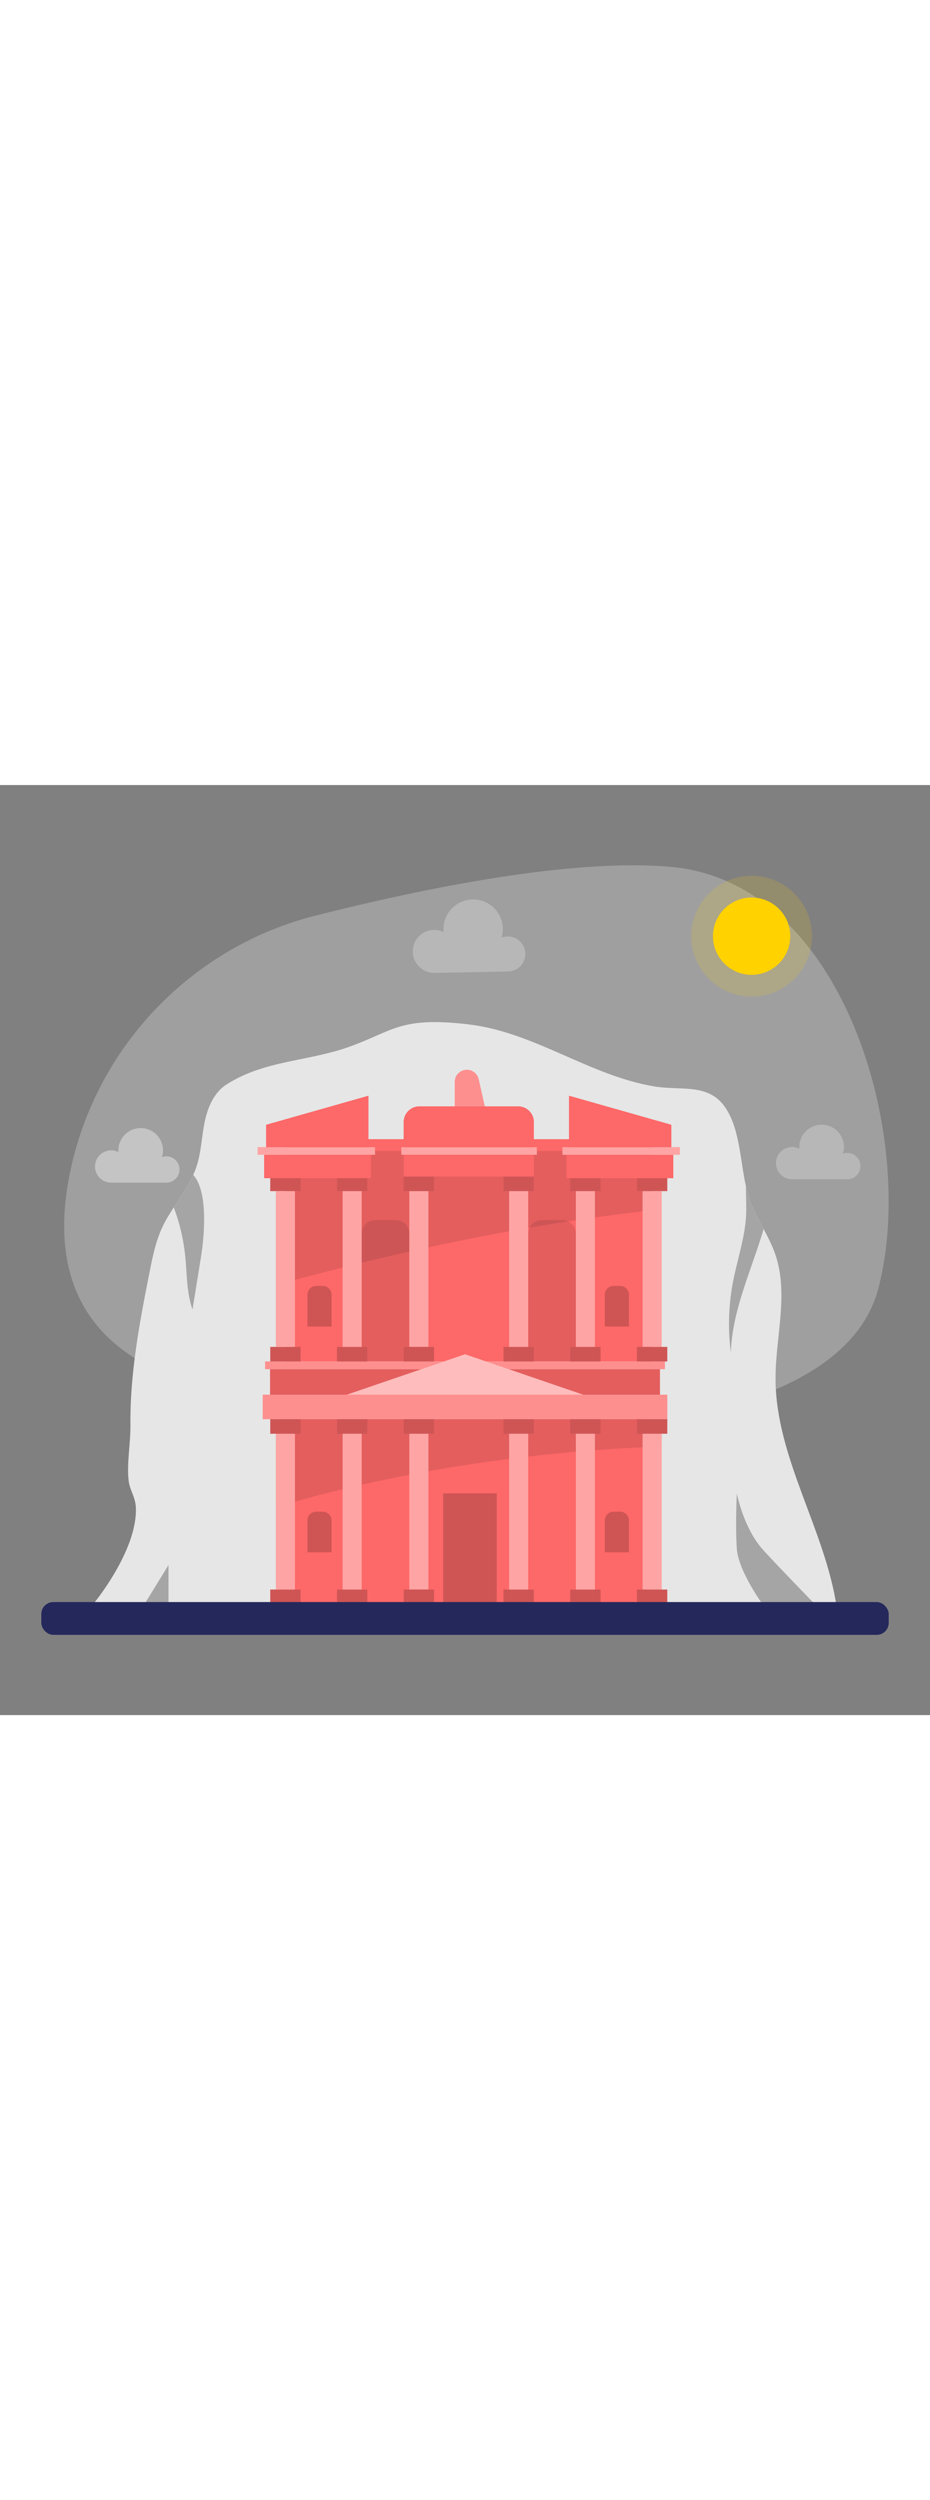 <svg id="_0382_petra" xmlns="http://www.w3.org/2000/svg" viewBox="0 0 500 500" data-imageid="petra-12" imageName="Petra" class="illustrations_image" style="width: 186px;"><rect x="0" y="0" width="500" height="500" fill="#808080" stroke="none"/><defs><style>.cls-1_petra-12{opacity:.18;}.cls-1_petra-12,.cls-2_petra-12,.cls-3_petra-12{fill:#000001;}.cls-4_petra-12{fill:#a5a5a5;}.cls-5_petra-12{opacity:.15;}.cls-5_petra-12,.cls-6_petra-12{fill:#ffd200;}.cls-7_petra-12{opacity:.4;}.cls-7_petra-12,.cls-8_petra-12{fill:#fff;}.cls-8_petra-12{opacity:.26;}.cls-9_petra-12,.cls-10_petra-12,.cls-11_petra-12,.cls-12_petra-12{fill:#e6e6e6;}.cls-10_petra-12{opacity:.33;}.cls-11_petra-12{opacity:.3;}.cls-12_petra-12{opacity:.52;}.cls-13_petra-12{fill:#24285b;}.cls-3_petra-12{opacity:.1;}.cls-14_petra-12{fill:#68e1fd;}</style></defs><g id="bg_petra-12"><path class="cls-11_petra-12" d="m169.67,70.17c-64.94,16.4-116.26,68.19-131.31,134.8-11.2,49.57-1.37,100.67,73.96,119.25,162.88,40.18,338.8,26.93,359.88-53.44,21.08-80.36-18.03-218.23-111.17-226.76-53.03-4.86-132.63,11.32-191.36,26.15Z"/><circle class="cls-6_petra-12" cx="404.09" cy="81.25" r="20.78"/><circle class="cls-5_petra-12" cx="404.09" cy="81.25" r="32.49"/><path class="cls-10_petra-12" d="m455.54,197.77c-.83,0-1.63.15-2.37.42.36-1.14.56-2.36.56-3.62,0-6.62-5.37-11.99-11.99-11.99s-11.99,5.37-11.99,11.99c0,.32.02.63.05.95-1.18-.6-2.51-.95-3.93-.95-4.8,0-8.68,3.89-8.68,8.68s3.89,8.68,8.68,8.68h29.67c3.91,0,7.08-3.17,7.08-7.08s-3.17-7.08-7.08-7.08Z"/><path class="cls-12_petra-12" d="m89.43,199.59c-.83,0-1.63.15-2.37.42.36-1.14.56-2.36.56-3.62,0-6.62-5.37-11.99-11.99-11.99s-11.99,5.37-11.99,11.99c0,.32.02.63.05.95-1.18-.6-2.51-.95-3.93-.95-4.8,0-8.68,3.89-8.68,8.68s3.89,8.68,8.68,8.68h29.67c3.91,0,7.08-3.17,7.08-7.08s-3.17-7.08-7.08-7.08Z"/><path class="cls-10_petra-12" d="m272.85,81.39c-1.11.02-2.16.24-3.15.61.45-1.53.69-3.16.65-4.84-.17-8.82-7.45-15.83-16.27-15.66-8.82.17-15.83,7.45-15.66,16.27,0,.43.05.84.09,1.26-1.59-.77-3.37-1.2-5.25-1.16-6.39.12-11.46,5.4-11.34,11.78.12,6.39,5.4,11.46,11.78,11.34l39.5-.75c5.21-.1,9.35-4.4,9.25-9.61-.1-5.21-4.4-9.35-9.61-9.25Z"/></g><g id="petra_petra-12"><path class="cls-9_petra-12" d="m449.88,442.2h-38.64c-9.91,0-19.84-.01-29.76-.06-82.64-.33-165.9-1.82-248.71-1.82H50.12s23.84-28.64,22.93-51.88c-.21-5.49-3.2-9.36-3.83-14.05-1.23-9.03,1.03-20.73.91-30.27-.31-27.8,4.93-55.32,10.33-82.5,1.58-8.01,3.23-16.13,6.65-23.56,1.76-3.84,3.99-7.46,6.31-11.02,3.72-5.72,7.71-11.3,10.48-17.46.61-1.35,1.17-2.72,1.64-4.13,2.59-7.68,2.84-15.93,4.41-23.89,1.58-7.95,4.93-16.16,11.76-20.54,20.82-13.32,43.89-12.2,66.89-20.6,23.03-8.42,26.91-15.99,63.05-11.79,35.9,4.19,65.16,27.67,100.48,33.44,13.36,2.18,27.52-1.54,36.49,9.52,8.98,11.09,9.15,29.1,12.38,43.99.78,3.54,1.72,6.91,3,9.97,1.88,4.47,4.25,8.79,6.55,13.11,2.33,4.39,4.6,8.82,6.22,13.48,7.43,21.49.1,44.69.19,67.25.15,42.32,26.7,80.85,32.91,122.79Z"/><path class="cls-9_petra-12" d="m378.52,442.14c-75.8-.33-152.17-1.82-228.11-1.82h-37.82c1.64-11.63,6.32-20.39,10.73-31.05,6.34-15.32,6.43-32.14,6.86-48.59,1.27-48.33,4.54-96.59,9.81-144.66.76-6.97,1.58-14.05,4.36-20.48,9.7-22.45,38.94-29.01,63.17-25.77,25.68,3.42,49.89,13.48,76.19,11.36,17.13-1.38,42.72-9.46,58.48-1.88,5.02,2.42,9.46,6.19,12.19,11.05,2.4,4.25,3.42,9.13,4.26,13.94,6.3,35.85,4.83,72.38,5.63,108.6.77,34.78,8.51,67.33,11.69,101.75.85,9.19,1.7,18.37,2.56,27.55Z"/><rect class="cls-14_petra-12 targetColor" x="153.46" y="190.39" width="197.13" height="119.49" style="fill: rgb(253, 104, 104);"/><path class="cls-3_petra-12" d="m201.73,233.88h11.05c4.02,0,7.28,3.26,7.28,7.28v68.72h-25.62v-68.72c0-4.02,3.26-7.28,7.28-7.28Z"/><path class="cls-3_petra-12" d="m291.26,233.88h11.05c4.02,0,7.28,3.26,7.28,7.28v68.72h-25.62v-68.72c0-4.02,3.26-7.28,7.28-7.28Z"/><path class="cls-3_petra-12" d="m350.59,196.73v31.81c-58.97,6.69-123.49,18.7-197.13,38.92v-70.73h197.13Z"/><rect class="cls-14_petra-12 targetColor" x="145.18" y="314.01" width="209.64" height="24.04" style="fill: rgb(253, 104, 104);"/><rect class="cls-3_petra-12" x="145.18" y="314.01" width="209.64" height="24.04"/><rect class="cls-14_petra-12 targetColor" x="142.53" y="309.88" width="214.95" height="4.13" style="fill: rgb(253, 104, 104);"/><rect class="cls-8_petra-12" x="142.53" y="309.88" width="214.95" height="4.13"/><rect class="cls-2_petra-12" x="150.4" y="340.92" width="196.14" height="99.4"/><rect class="cls-14_petra-12 targetColor" x="150.4" y="340.92" width="196.14" height="99.4" style="fill: rgb(253, 104, 104);"/><path class="cls-3_petra-12" d="m148.33,388.42s85.02-28.62,207.39-32.82v-21.27h-207.39v54.09Z"/><rect class="cls-14_petra-12 targetColor" x="141.25" y="327.75" width="217.51" height="13.16" style="fill: rgb(253, 104, 104);"/><polygon class="cls-14_petra-12 targetColor" points="313.53 327.75 186.46 327.75 250 306 313.53 327.75" style="fill: rgb(253, 104, 104);"/><rect class="cls-8_petra-12" x="141.25" y="327.75" width="217.51" height="13.16"/><polygon class="cls-8_petra-12" points="313.53 327.75 186.46 327.75 250 306 313.53 327.75"/><polygon class="cls-7_petra-12" points="313.53 327.75 186.46 327.75 250 306 313.53 327.75"/><rect class="cls-14_petra-12 targetColor" x="145.3" y="340.92" width="16.31" height="7.82" style="fill: rgb(253, 104, 104);"/><rect class="cls-14_petra-12 targetColor" x="148.33" y="348.74" width="10.25" height="83.76" style="fill: rgb(253, 104, 104);"/><rect class="cls-14_petra-12 targetColor" x="145.3" y="432.5" width="16.31" height="7.82" style="fill: rgb(253, 104, 104);"/><rect class="cls-1_petra-12" x="145.3" y="340.92" width="16.31" height="7.82"/><rect class="cls-1_petra-12" x="145.3" y="432.5" width="16.31" height="7.82"/><rect class="cls-14_petra-12 targetColor" x="181.17" y="340.92" width="16.31" height="7.82" style="fill: rgb(253, 104, 104);"/><rect class="cls-14_petra-12 targetColor" x="184.2" y="348.74" width="10.25" height="83.76" style="fill: rgb(253, 104, 104);"/><rect class="cls-14_petra-12 targetColor" x="181.17" y="432.5" width="16.31" height="7.82" style="fill: rgb(253, 104, 104);"/><rect class="cls-1_petra-12" x="181.17" y="340.92" width="16.31" height="7.82"/><rect class="cls-1_petra-12" x="181.17" y="432.5" width="16.31" height="7.82"/><rect class="cls-14_petra-12 targetColor" x="217.04" y="340.92" width="16.31" height="7.82" style="fill: rgb(253, 104, 104);"/><rect class="cls-14_petra-12 targetColor" x="220.07" y="348.74" width="10.25" height="83.76" style="fill: rgb(253, 104, 104);"/><rect class="cls-7_petra-12" x="148.33" y="348.74" width="10.25" height="83.76"/><rect class="cls-7_petra-12" x="184.2" y="348.74" width="10.25" height="83.76"/><rect class="cls-7_petra-12" x="220.07" y="348.74" width="10.25" height="83.76"/><rect class="cls-14_petra-12 targetColor" x="217.04" y="432.5" width="16.31" height="7.82" style="fill: rgb(253, 104, 104);"/><rect class="cls-1_petra-12" x="217.04" y="340.92" width="16.31" height="7.82"/><rect class="cls-1_petra-12" x="217.04" y="432.5" width="16.31" height="7.82"/><rect class="cls-14_petra-12 targetColor" x="270.7" y="340.92" width="16.31" height="7.82" style="fill: rgb(253, 104, 104);"/><rect class="cls-14_petra-12 targetColor" x="273.73" y="348.74" width="10.25" height="83.76" style="fill: rgb(253, 104, 104);"/><rect class="cls-14_petra-12 targetColor" x="270.7" y="432.5" width="16.31" height="7.82" style="fill: rgb(253, 104, 104);"/><rect class="cls-1_petra-12" x="270.7" y="340.92" width="16.31" height="7.82"/><rect class="cls-1_petra-12" x="270.7" y="432.5" width="16.31" height="7.82"/><rect class="cls-14_petra-12 targetColor" x="306.57" y="340.92" width="16.31" height="7.82" style="fill: rgb(253, 104, 104);"/><rect class="cls-14_petra-12 targetColor" x="309.6" y="348.74" width="10.25" height="83.76" style="fill: rgb(253, 104, 104);"/><rect class="cls-14_petra-12 targetColor" x="306.57" y="432.5" width="16.31" height="7.82" style="fill: rgb(253, 104, 104);"/><rect class="cls-1_petra-12" x="306.57" y="340.92" width="16.31" height="7.82"/><rect class="cls-1_petra-12" x="306.57" y="432.5" width="16.31" height="7.82"/><rect class="cls-14_petra-12 targetColor" x="342.44" y="340.92" width="16.31" height="7.82" style="fill: rgb(253, 104, 104);"/><rect class="cls-14_petra-12 targetColor" x="345.47" y="348.74" width="10.25" height="83.76" style="fill: rgb(253, 104, 104);"/><rect class="cls-7_petra-12" x="273.73" y="348.74" width="10.25" height="83.76"/><rect class="cls-7_petra-12" x="309.6" y="348.74" width="10.25" height="83.76"/><rect class="cls-7_petra-12" x="345.47" y="348.74" width="10.25" height="83.76"/><rect class="cls-14_petra-12 targetColor" x="342.44" y="432.5" width="16.31" height="7.82" style="fill: rgb(253, 104, 104);"/><rect class="cls-1_petra-12" x="342.44" y="340.92" width="16.31" height="7.82"/><rect class="cls-1_petra-12" x="342.44" y="432.5" width="16.31" height="7.82"/><rect class="cls-14_petra-12 targetColor" x="145.3" y="210.48" width="16.31" height="7.82" style="fill: rgb(253, 104, 104);"/><rect class="cls-14_petra-12 targetColor" x="148.33" y="218.3" width="10.25" height="83.76" style="fill: rgb(253, 104, 104);"/><rect class="cls-14_petra-12 targetColor" x="145.3" y="302.06" width="16.31" height="7.82" style="fill: rgb(253, 104, 104);"/><rect class="cls-1_petra-12" x="145.3" y="210.48" width="16.31" height="7.82"/><rect class="cls-1_petra-12" x="145.3" y="302.06" width="16.31" height="7.82"/><rect class="cls-14_petra-12 targetColor" x="181.17" y="210.48" width="16.31" height="7.82" style="fill: rgb(253, 104, 104);"/><rect class="cls-14_petra-12 targetColor" x="184.2" y="218.3" width="10.25" height="83.76" style="fill: rgb(253, 104, 104);"/><rect class="cls-14_petra-12 targetColor" x="181.17" y="302.06" width="16.31" height="7.82" style="fill: rgb(253, 104, 104);"/><rect class="cls-1_petra-12" x="181.17" y="210.48" width="16.31" height="7.82"/><rect class="cls-1_petra-12" x="181.17" y="302.06" width="16.31" height="7.82"/><rect class="cls-14_petra-12 targetColor" x="217.04" y="210.48" width="16.31" height="7.82" style="fill: rgb(253, 104, 104);"/><rect class="cls-14_petra-12 targetColor" x="220.07" y="218.3" width="10.25" height="83.76" style="fill: rgb(253, 104, 104);"/><rect class="cls-7_petra-12" x="148.33" y="218.3" width="10.25" height="83.76"/><rect class="cls-7_petra-12" x="184.2" y="218.3" width="10.25" height="83.76"/><rect class="cls-7_petra-12" x="220.07" y="218.3" width="10.25" height="83.76"/><rect class="cls-14_petra-12 targetColor" x="217.04" y="302.06" width="16.31" height="7.82" style="fill: rgb(253, 104, 104);"/><rect class="cls-1_petra-12" x="217.04" y="210.48" width="16.31" height="7.82"/><rect class="cls-1_petra-12" x="217.04" y="302.06" width="16.31" height="7.82"/><rect class="cls-14_petra-12 targetColor" x="270.7" y="210.48" width="16.31" height="7.82" style="fill: rgb(253, 104, 104);"/><rect class="cls-14_petra-12 targetColor" x="273.73" y="218.3" width="10.25" height="83.76" style="fill: rgb(253, 104, 104);"/><rect class="cls-14_petra-12 targetColor" x="270.7" y="302.06" width="16.31" height="7.82" style="fill: rgb(253, 104, 104);"/><rect class="cls-1_petra-12" x="270.7" y="210.48" width="16.31" height="7.82"/><rect class="cls-1_petra-12" x="270.7" y="302.06" width="16.31" height="7.82"/><rect class="cls-14_petra-12 targetColor" x="306.57" y="210.48" width="16.31" height="7.82" style="fill: rgb(253, 104, 104);"/><rect class="cls-14_petra-12 targetColor" x="309.6" y="218.3" width="10.25" height="83.76" style="fill: rgb(253, 104, 104);"/><rect class="cls-14_petra-12 targetColor" x="306.57" y="302.06" width="16.31" height="7.82" style="fill: rgb(253, 104, 104);"/><rect class="cls-1_petra-12" x="306.57" y="210.48" width="16.31" height="7.82"/><rect class="cls-1_petra-12" x="306.57" y="302.06" width="16.31" height="7.82"/><rect class="cls-14_petra-12 targetColor" x="342.44" y="210.48" width="16.31" height="7.82" style="fill: rgb(253, 104, 104);"/><rect class="cls-14_petra-12 targetColor" x="345.47" y="218.3" width="10.25" height="83.76" style="fill: rgb(253, 104, 104);"/><rect class="cls-7_petra-12" x="273.73" y="218.3" width="10.25" height="83.76"/><rect class="cls-7_petra-12" x="309.6" y="218.3" width="10.25" height="83.76"/><rect class="cls-7_petra-12" x="345.47" y="218.3" width="10.25" height="83.76"/><rect class="cls-14_petra-12 targetColor" x="342.44" y="302.06" width="16.31" height="7.82" style="fill: rgb(253, 104, 104);"/><rect class="cls-1_petra-12" x="342.44" y="210.48" width="16.31" height="7.82"/><rect class="cls-1_petra-12" x="342.44" y="302.06" width="16.31" height="7.82"/><rect class="cls-1_petra-12" x="238.26" y="380.79" width="28.82" height="59.53"/><path class="cls-1_petra-12" d="m170.03,390.62h3.48c2.62,0,4.74,2.13,4.74,4.74v17.1h-12.97v-17.1c0-2.62,2.13-4.74,4.74-4.74Z"/><path class="cls-1_petra-12" d="m329.92,390.62h3.48c2.62,0,4.74,2.13,4.74,4.74v17.1h-12.97v-17.1c0-2.62,2.13-4.74,4.74-4.74Z"/><path class="cls-1_petra-12" d="m170.03,269.27h3.48c2.62,0,4.74,2.13,4.74,4.74v17.1h-12.97v-17.1c0-2.62,2.13-4.74,4.74-4.74Z"/><path class="cls-1_petra-12" d="m329.92,269.27h3.48c2.62,0,4.74,2.13,4.74,4.74v17.1h-12.97v-17.1c0-2.62,2.13-4.74,4.74-4.74Z"/><rect class="cls-14_petra-12 targetColor" x="215.75" y="194.67" width="72.88" height="4.1" style="fill: rgb(253, 104, 104);"/><rect class="cls-7_petra-12" x="215.75" y="194.67" width="72.88" height="4.1"/><rect class="cls-14_petra-12 targetColor" x="142.01" y="198.77" width="57.43" height="12.59" style="fill: rgb(253, 104, 104);"/><rect class="cls-14_petra-12 targetColor" x="138.53" y="194.67" width="63.11" height="4.1" style="fill: rgb(253, 104, 104);"/><rect class="cls-7_petra-12" x="138.53" y="194.67" width="63.11" height="4.1"/><polygon class="cls-14_petra-12 targetColor" points="143.11 194.67 143.11 182.65 198.06 167.05 198.06 194.67 143.11 194.67" style="fill: rgb(253, 104, 104);"/><rect class="cls-14_petra-12 targetColor" x="304.57" y="198.77" width="57.43" height="12.59" transform="translate(666.56 410.14) rotate(-180)" style="fill: rgb(253, 104, 104);"/><rect class="cls-14_petra-12 targetColor" x="302.37" y="194.67" width="63.11" height="4.1" transform="translate(667.85 393.44) rotate(-180)" style="fill: rgb(253, 104, 104);"/><rect class="cls-7_petra-12" x="302.37" y="194.67" width="63.11" height="4.1" transform="translate(667.85 393.44) rotate(-180)"/><polygon class="cls-14_petra-12 targetColor" points="360.9 194.67 360.9 182.65 305.95 167.05 305.95 194.67 360.9 194.67" style="fill: rgb(253, 104, 104);"/><rect class="cls-14_petra-12 targetColor" x="217.04" y="198.77" width="69.97" height="11.7" style="fill: rgb(253, 104, 104);"/><path class="cls-14_petra-12 targetColor" d="m225.47,172.75h53.11c4.66,0,8.43,3.78,8.43,8.43v13.49h-69.97v-13.49c0-4.66,3.78-8.43,8.43-8.43Z" style="fill: rgb(253, 104, 104);"/><polygon class="cls-14_petra-12 targetColor" points="143.11 194.67 143.11 182.65 198.06 167.05 198.06 194.67 143.11 194.67" style="fill: rgb(253, 104, 104);"/><polygon class="cls-14_petra-12 targetColor" points="360.9 194.67 360.9 182.65 305.95 167.05 305.95 194.67 360.9 194.67" style="fill: rgb(253, 104, 104);"/><path class="cls-14_petra-12 targetColor" d="m225.47,172.75h53.11c4.66,0,8.43,3.78,8.43,8.43v13.49h-69.97v-13.49c0-4.66,3.78-8.43,8.43-8.43Z" style="fill: rgb(253, 104, 104);"/><path class="cls-14_petra-12 targetColor" d="m260.66,172.75h-16.17v-13.17c0-3.94,3.47-6.98,7.37-6.46h0c2.71.36,4.9,2.36,5.5,5.03l3.29,14.6Z" style="fill: rgb(253, 104, 104);"/><path class="cls-8_petra-12" d="m260.66,172.75h-16.17v-13.17c0-3.94,3.47-6.98,7.37-6.46h0c2.71.36,4.9,2.36,5.5,5.03l3.29,14.6Z"/><path class="cls-4_petra-12" d="m410.55,238.68c-.1.34-.21.69-.31,1.03-6.47,21.67-16.58,42.76-17.31,65.38-1.6-12.35-1.26-24.95,1-37.19,2.09-11.4,5.98-22.53,7.03-34.13.55-6.05.03-12.12.04-18.18.78,3.54,1.72,6.91,3,9.97,1.88,4.47,4.25,8.79,6.55,13.11Z"/><path class="cls-4_petra-12" d="m108.22,252.66c-1.57,9.76-3.15,19.54-4.72,29.3-3.27-9.24-2.93-19.3-3.95-29.06-.93-8.82-2.99-17.55-6.13-25.84,3.72-5.72,7.71-11.3,10.48-17.46,8.45,9.25,5.62,34.98,4.32,43.06Z"/><path class="cls-4_petra-12" d="m411.24,442.2s-14.26-19.1-15.1-31.65c-.84-12.55,0-29.76,0-29.76,0,0,3.57,18.94,14.41,30.71s29.36,30.71,29.36,30.71h-28.67Z"/><polygon class="cls-4_petra-12" points="77.69 440.32 90.59 419.33 90.59 440.32 77.69 440.32"/><rect class="cls-13_petra-12" x="22.2" y="439.23" width="455.6" height="17.63" rx="6.45" ry="6.45"/></g></svg>